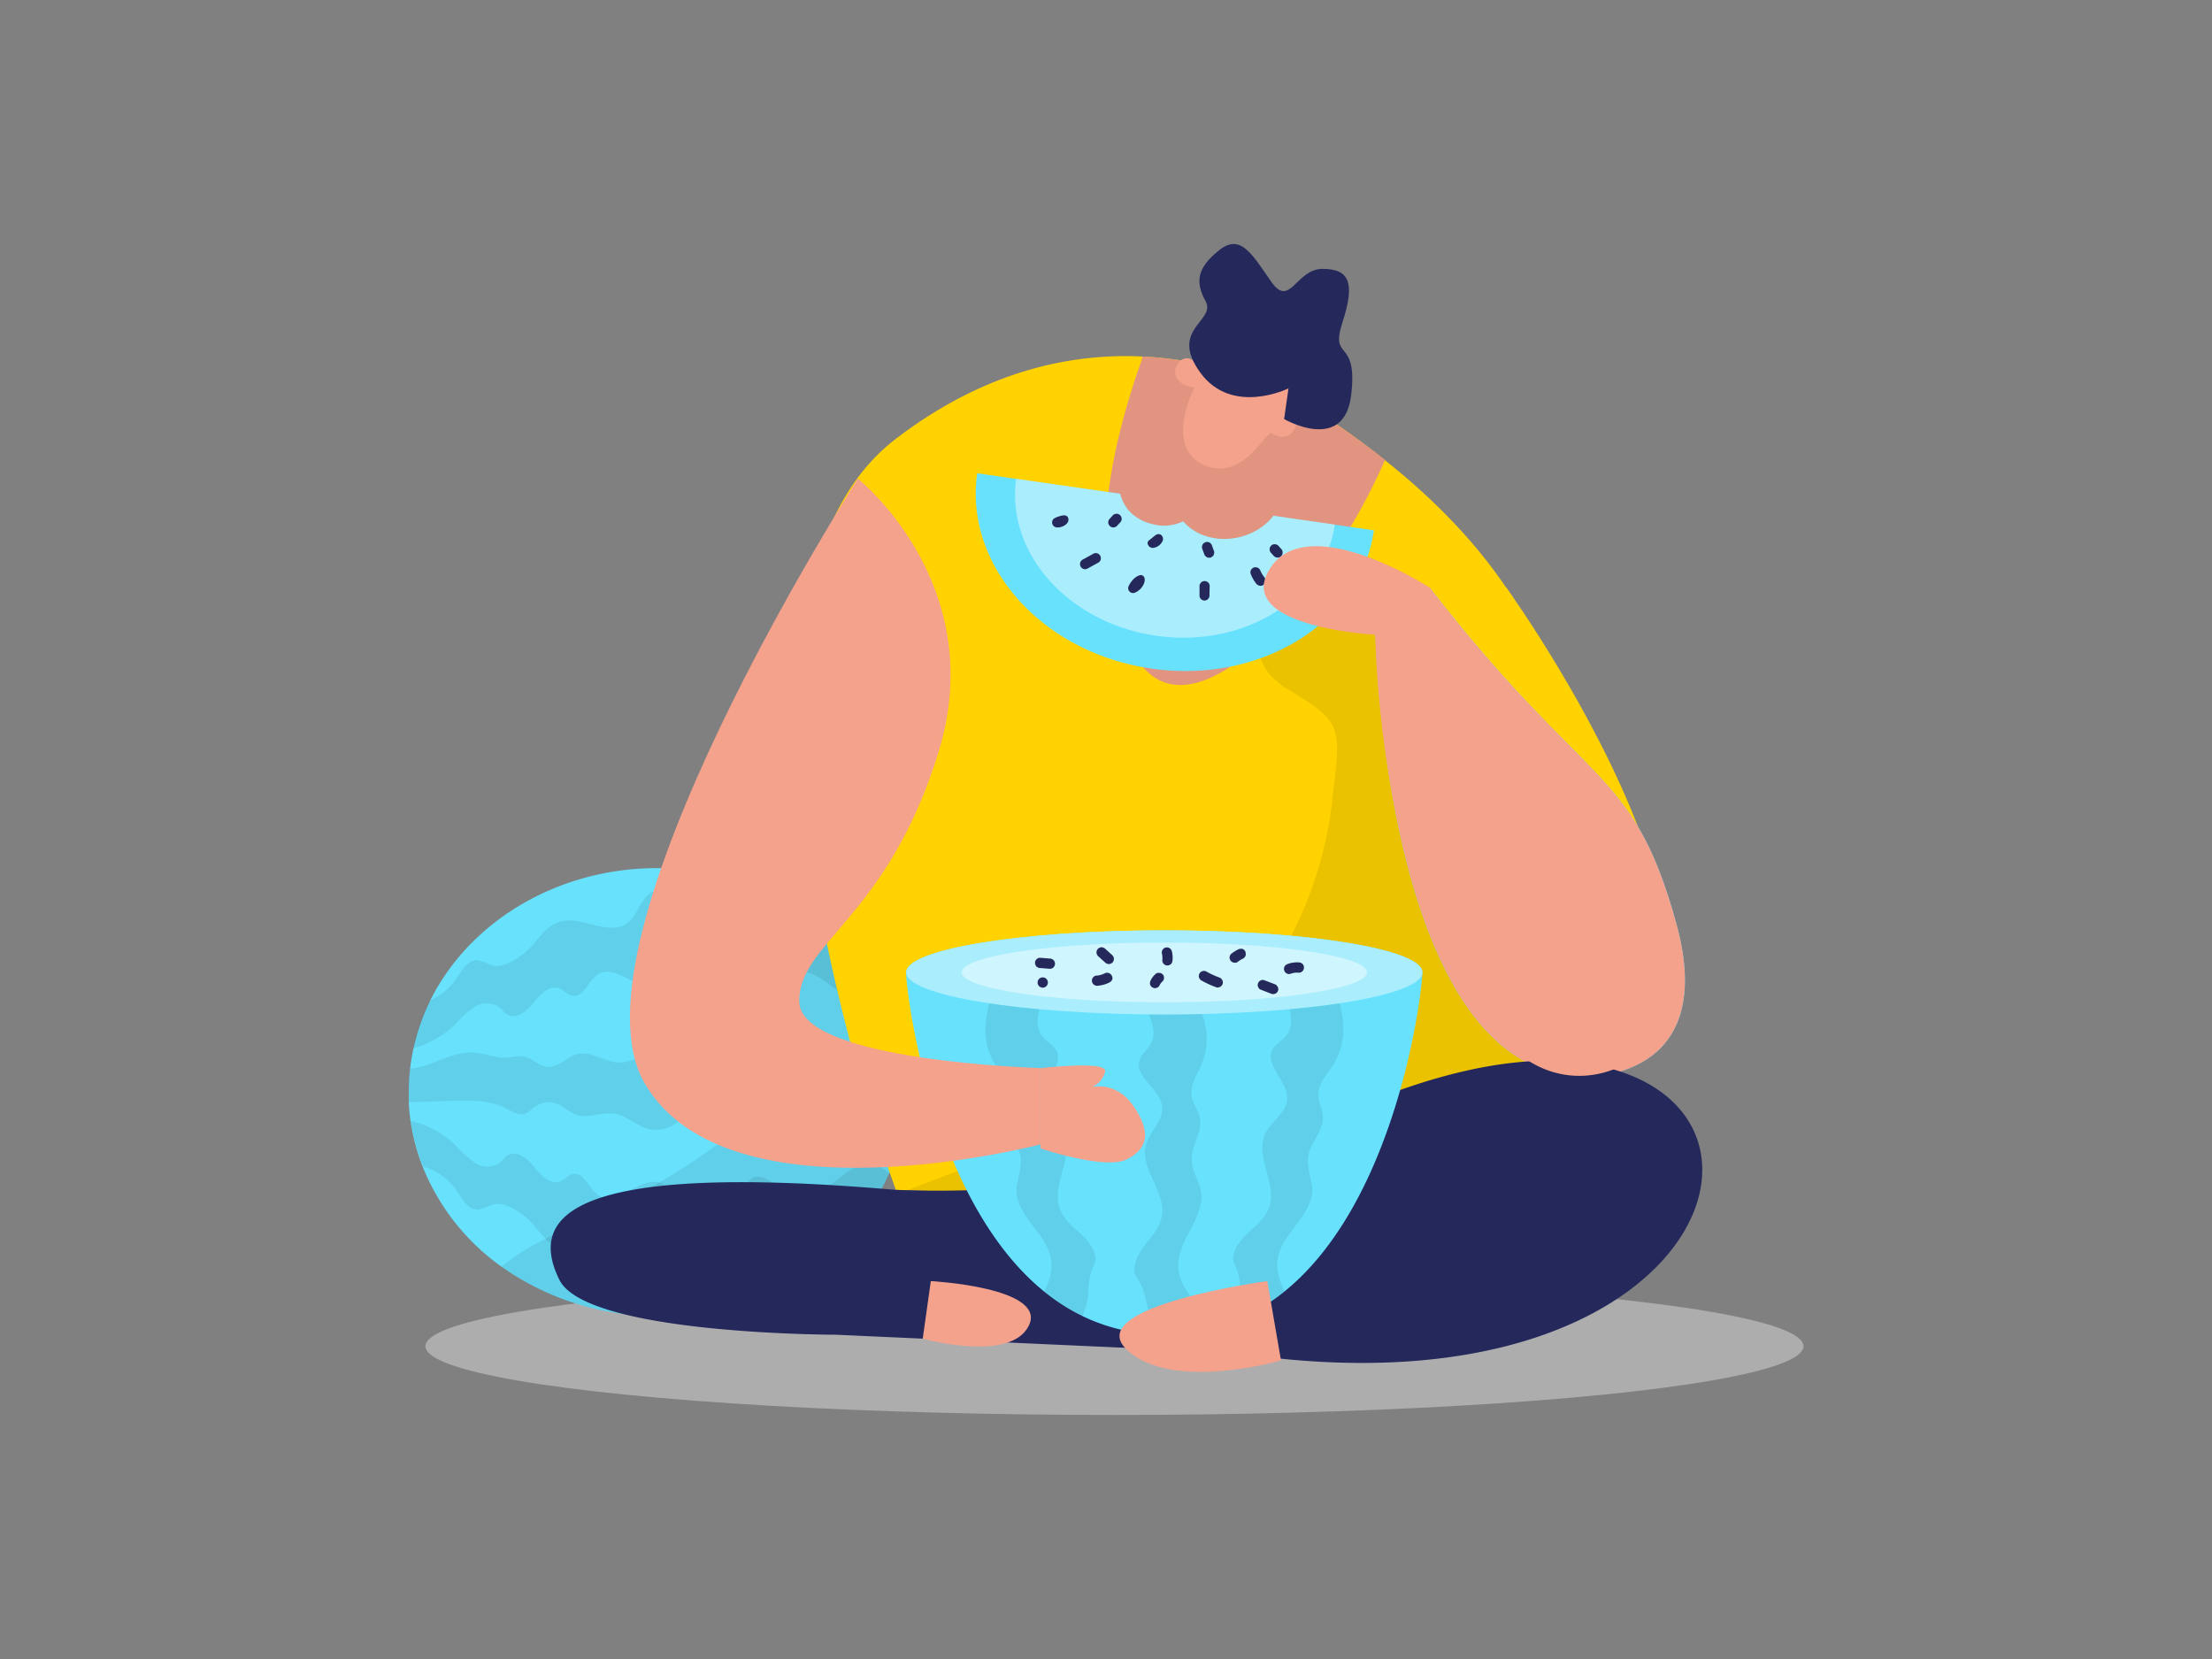 <svg id="Layer_1" data-name="Layer 1" xmlns="http://www.w3.org/2000/svg" viewBox="0 0 400 300"><rect x="0" y="0" width="400" height="300" fill="#808080" stroke="none"/><title>_</title><ellipse cx="201.53" cy="243.44" rx="124.6" ry="12.43" fill="#e6e6e6" opacity="0.45"/><path d="M163.88,197.45a36.65,36.65,0,0,1-1.11,9,37.37,37.37,0,0,1-2,5.77,40.49,40.49,0,0,1-10.92,14.61,48.78,48.78,0,0,1-59.16,2.23A40.86,40.86,0,0,1,76.44,211a37.35,37.35,0,0,1-2.2-8.27c-.16-1.12-.27-2.25-.32-3.39,0-.62,0-1.24,0-1.86a36.61,36.61,0,0,1,.24-4.21,37.15,37.15,0,0,1,.61-3.68,37.67,37.67,0,0,1,3-8.61c7-14.15,22.79-24,41.12-24,.93,0,1.86,0,2.77.08A48.42,48.42,0,0,1,139,161.19h0a43,43,0,0,1,20.89,19.61,36.79,36.79,0,0,1,4,16.65Z" fill="#68e1fd"/><path d="M159.91,180.8a6.32,6.32,0,0,1-1.32.79c-5.17,2.17-9.59-7.34-15-5.68-2.84.87-5.18,4.76-7.78,3.32a3.83,3.83,0,0,1-1.16-1.11c-.22-.28-.42-.58-.63-.86a8.37,8.37,0,0,0-11.61-1.17,11.06,11.06,0,0,1-2.9,2.33c-3.8,1.47-8.08-4.43-11.46-2.17-1.73,1.16-2.52,4.21-4.57,3.81-.88-.16-1.48-1-2.31-1.31-1.78-.69-3.49,1-4.67,2.54s-3.08,3.12-4.75,2.19c-.63-.35-1-1-1.61-1.44a4.05,4.05,0,0,0-4.42.09,18.86,18.86,0,0,0-3.47,3.16,17.41,17.41,0,0,1-7.58,4.27,37.67,37.67,0,0,1,3-8.61,11,11,0,0,0,4.71-3.78c1.07-1.55,2.17-3.63,4-3.53a12.55,12.55,0,0,1,2.59.93c2,.6,4.93-1.32,6.37-2.67,2-1.83,3.22-4.49,6-5.25,4-1.08,8.63,2.7,12,.33,1.83-1.29,2.29-3.9,4-5.28,2.13-1.67,5.24-.91,7.73.17l1,.43c2.2,1,4.52,1.92,6.8,1.29,2.05-.57,3.74-2.38,5.87-2.4H139A43,43,0,0,1,159.91,180.8Z" opacity="0.08"/><path d="M160.8,212.21a40.49,40.49,0,0,1-10.92,14.61,18.42,18.42,0,0,0-6.46,2.4c-1.43.87-2.87,2-4.54,2-2.13,0-3.82-1.83-5.87-2.4-2.62-.72-5.29.64-7.78,1.72s-5.6,1.84-7.73.17c-1.76-1.38-2.22-4-4-5.28-3.35-2.36-8,1.42-12,.33A6.29,6.29,0,0,1,98.66,224c-1.12-1.09-2-2.45-3.18-3.53-1.44-1.35-4.35-3.27-6.37-2.67a12,12,0,0,1-2.59.93c-1.88.1-3-2-4-3.52a11.07,11.07,0,0,0-6-4.25,37.35,37.35,0,0,1-2.2-8.27,17.43,17.43,0,0,1,8.06,4.4,19.16,19.16,0,0,0,3.47,3.15,4.05,4.05,0,0,0,4.42.1c.58-.44,1-1.1,1.61-1.45,1.67-.93,3.58.69,4.75,2.19s2.89,3.23,4.67,2.54c.83-.32,1.43-1.14,2.31-1.31,2-.4,2.84,2.65,4.57,3.81,3.28,2.2,7.42-3.31,11.14-2.28l.32.11a11.06,11.06,0,0,1,2.9,2.33,8.36,8.36,0,0,0,11.61-1.16,6.44,6.44,0,0,1,1.79-2c2.6-1.44,4.94,2.45,7.78,3.32,5.36,1.66,9.78-7.85,15-5.68A13,13,0,0,1,160.8,212.21Z" opacity="0.08"/><path d="M163.88,197.45a36.65,36.65,0,0,1-1.11,9c-3.35-.08-6.41-3.16-9.65-2.26a26.52,26.52,0,0,0-2.62,1.17,6.12,6.12,0,0,1-5-.21c-1-.5-1.83-1.26-2.8-1.79a7.08,7.08,0,0,0-6.46-.1c-1.13.58-2.16,1.48-3.43,1.62a3.49,3.49,0,0,1-.56,0,9.09,9.09,0,0,1-3.69-1.55,16.63,16.63,0,0,0-3.65-1.51,1.88,1.88,0,0,0-1-.08,2.48,2.48,0,0,0-1,.77,6,6,0,0,1-5.9,1.58c-2-.61-3.68-2.31-5.78-2.68-2.37-.42-4.89.94-7.15.12-1.21-.44-2.14-1.44-3.33-1.92a4.28,4.28,0,0,0-4.23.65,6.89,6.89,0,0,1-1.39,1.09c-1.21.52-2.51-.34-3.68-.94-2.91-1.5-6.35-1.44-9.63-1.34l-7.9.24c0-.62,0-1.24,0-1.86a36.61,36.61,0,0,1,.24-4.21,15,15,0,0,0,2.61-.51c2.91-.87,5.7-2.56,8.84-2.4,2.1.11,4.12,1.1,6.21.92a13.26,13.26,0,0,1,2.65-.24c1.72.22,3,1.88,4.77,1.93,1.89,0,3.28-1.83,5.11-2.31,2.72-.71,5.39,1.79,8.19,1.48,1.55-.16,3.07-1.19,4.56-.74.79.24,1.42.87,2.19,1.17,2.22.87,4.54-1.18,6.93-1.17s4.24,1.94,6.54,2.27c1.59.22,3.18-.35,4.78-.54a6.84,6.84,0,0,1,1.63,0c1.13.16,2.17.7,3.28,1a13.64,13.64,0,0,0,5.09-.13l12.83-2a5.53,5.53,0,0,1,3,.09l.21.1A37,37,0,0,1,163.88,197.45Z" opacity="0.08"/><path d="M163.88,197.45a36.65,36.65,0,0,1-1.11,9,37.37,37.37,0,0,1-2,5.77,40.49,40.49,0,0,1-10.92,14.61,48.78,48.78,0,0,1-59.16,2.23q.9-.77,1.86-1.44a47.16,47.16,0,0,1,6.08-3.6c3.27-1.66,6.69-3.06,10-4.61,3.6-1.68,7.13-3.53,10.56-5.55q4.52-2.64,8.81-5.67a40.24,40.24,0,0,0,4.19-3.3,16.75,16.75,0,0,0,3.3-4.06,16.47,16.47,0,0,0,2-7.72,31.57,31.57,0,0,0-.65-7.06,56.8,56.8,0,0,0-2.14-7.92,57.67,57.67,0,0,0-8.49-15.82,53.22,53.22,0,0,0-4.56-5.29A48.42,48.42,0,0,1,139,161.19h0a43,43,0,0,1,20.89,19.61,36.79,36.79,0,0,1,4,16.65Z" opacity="0.08"/><path d="M247,218,162,215.16s-39.26-105.75,0-135.81C178.14,67,193.77,63.86,206.56,64.47a65.15,65.15,0,0,1,30.84,9.4c4.77,3.08,9.1,6.17,13,9.31C328.71,145.36,247,218,247,218Z" fill="#ffd200"/><path d="M250.45,83.18c-10,23-33,50.39-43.91,37.29-15.12-18.2,0-54.93,0-55.7,0-.1,0-.21,0-.3a65.15,65.15,0,0,1,30.84,9.4C242.17,77,246.5,80,250.45,83.18Z" fill="#f4a28c"/><path d="M250.45,83.18c-10,23-33,50.39-43.91,37.29-15.12-18.2,0-54.93,0-55.7,0-.1,0-.21,0-.3a65.15,65.15,0,0,1,30.84,9.4C242.17,77,246.5,80,250.45,83.18Z" opacity="0.08"/><path d="M272.38,106.25c-4.49-6.22,54.22,72.49,16.65,88.3H256.16S220.82,97.2,272.38,106.25Z" fill="#ffd200"/><path d="M278.06,194.55l-15.38-63.34-4.58-9.57-11.05-12h-16.8s-7.42,8.93,2.63,15,9.66,6.6,8,20.12c0,.13,0,.27,0,.4a71.32,71.32,0,0,1-45.25,58l-31.7,12.12S276.21,258.22,278.06,194.55Z" opacity="0.08"/><path d="M232.21,75.78a60.11,60.11,0,0,0-4.76,5c-2,2.41-5.71,5.45-10.17,3.1-6.89-3.62-1-14.38-1-14.38s3.24-11.88,10.7-8C233.7,65,239.85,68.55,232.21,75.78Z" fill="#f4a28c"/><path d="M216.36,70.13s1.93-3.15-.69-5S209.8,69.43,216.36,70.13Z" fill="#f4a28c"/><path d="M228.7,77.26s1.3-3.47,4.37-2.55S233.29,82,228.7,77.26Z" fill="#f4a28c"/><path d="M232.21,75.78s10.84,6.28,12.12-4.31-3.9-6-1.58-13.15,1.31-9.69-3.57-9.7-5.88,7.26-9.34,2.27-5.54-8.73-9.38-5.64S216,50.81,218,54.44s-6.69,5.05-.95,12.94S233,70.23,233,70.23Z" fill="#24285b"/><path d="M258.53,106.25l-9.79,8.54s1.6,80,37.91,79.89c0,0,24.34.83,16.47-27.72S287,143,258.53,106.25Z" fill="#68e1fd"/><path d="M258.53,106.25l-9.79,8.54s1.6,80,37.91,79.89c0,0,24.34.83,16.47-27.72S287,143,258.53,106.25Z" fill="#f4a28c"/><path d="M163.88,215.23a197.23,197.23,0,0,0,82.23-15.4c15.82-6.57,34.6-11.23,49-5.28,30.42,12.59,6.16,62-71.88,50.07l-72.07-3.26s-45.09,0-50-9.92c-6-12.11,3.25-21.27,60.83-16.27Z" fill="#24285b"/><path d="M166.86,242.07l1.46-10.41s21,1.13,17.75,8S166.86,242.07,166.86,242.07Z" fill="#f4a28c"/><path d="M257.21,175.85c0,3.27-4.43,41.09-24.95,57.7a36.06,36.06,0,0,1-6.93,4.42,32.86,32.86,0,0,1-9.88,3,35.4,35.4,0,0,1-4.91.33c-.35,0-.7,0-1,0A33.3,33.3,0,0,1,195.77,238a35.38,35.38,0,0,1-6.92-4.42c-20.53-16.61-25-54.43-25-57.7,0-4.2,20.9-7.61,46.66-7.61S257.21,171.65,257.21,175.85Z" fill="#68e1fd"/><path d="M197.33,230c-.63,1.87-.37,3.63-.78,5.52-.19.85-.57,1.63-.78,2.48a35.38,35.38,0,0,1-6.92-4.42c.31-.87.76-1.71,1-2.6,1.79-6.33-4.76-9.29-5.93-14.58-.51-2.39,1-4.83.62-7.24s-2.73-4.52-2.67-7c0-1.41.81-2.7.83-4.11,0-2.22-1.7-3.78-2.75-5.55a11.74,11.74,0,0,1-1.76-6.39c.05-3.3,1.16-7.5,3.61-9.87,2.25-2.18,5.31-1.79,6.35,1.48,1,3.11-1.86,6.87.35,9.72.72.93,1.9,1.45,2.48,2.48,1.57,2.85-2.83,5.8-2.63,9,.15,2.54,3,4,4,6.35,1.83,4-2.11,8.76-.8,13,1,3.35,4.78,4.72,6.17,7.81C198.57,228,197.88,228.27,197.33,230Z" opacity="0.08"/><path d="M241.16,192.42c-1.06,1.77-2.78,3.33-2.76,5.55,0,1.41.8,2.7.83,4.11.06,2.53-2.27,4.53-2.66,7s1.13,4.85.61,7.24c-1.15,5.29-7.72,8.25-5.92,14.58.24.89.68,1.73,1,2.6a36.06,36.06,0,0,1-6.93,4.42c-.2-.85-.59-1.63-.77-2.48-.41-1.89-.15-3.65-.78-5.52-.56-1.7-1.24-2-.39-4,1.39-3.09,5.13-4.46,6.18-7.81,1.32-4.2-2.65-8.94-.81-13,1-2.31,3.85-3.81,4-6.35.2-3.25-4.21-6.2-2.63-9,.57-1,1.76-1.55,2.48-2.48,2.2-2.85-.63-6.61.35-9.72,1-3.27,4.09-3.66,6.35-1.48,2.44,2.37,3.57,6.57,3.61,9.87A11.82,11.82,0,0,1,241.16,192.42Z" opacity="0.08"/><path d="M217.32,192.36c-.76,1.91-2.2,3.72-1.82,5.92.24,1.37,1.23,2.54,1.47,3.91.48,2.5-1.5,4.85-1.48,7.4s1.9,4.61,1.77,7C217,222,211,226,213.78,232c.54,1.17,1.45,2.15,1.89,3.35.65,1.78.22,3.76-.22,5.61a35.4,35.4,0,0,1-4.91.33c-.35,0-.7,0-1,0a6.68,6.68,0,0,0-.39-1.35c-.35-.81-.87-1.53-1.21-2.37-.72-1.81-.74-3.59-1.64-5.31s-1.58-1.79-1-3.85c.85-3.28,4.33-5.24,4.83-8.7.61-4.37-4.05-8.4-2.9-12.66.66-2.46,3.18-4.39,2.92-6.92-.33-3.26-5.16-5.43-4.05-8.52.39-1.09,1.46-1.81,2-2.83,1.72-3.17-1.68-6.42-1.22-9.64.48-3.41,3.44-4.3,6-2.5,2.79,1.94,4.59,5.9,5.14,9.14A11.66,11.66,0,0,1,217.32,192.36Z" opacity="0.08"/><ellipse cx="210.55" cy="175.84" rx="46.67" ry="7.61" fill="#68e1fd"/><ellipse cx="210.55" cy="175.84" rx="46.67" ry="7.61" fill="#fff" opacity="0.44"/><ellipse cx="210.55" cy="175.84" rx="36.64" ry="5.4" fill="#fff" opacity="0.44"/><path d="M190.51,173.61l-.19-.14a.84.84,0,0,0-.46-.13l-1.77-.14a.91.91,0,0,0-.66.27.93.93,0,0,0-.27.65,1,1,0,0,0,.27.66l.19.14a.85.85,0,0,0,.47.13l1.77.14a.89.89,0,0,0,.65-.27.93.93,0,0,0,.27-.65A1,1,0,0,0,190.51,173.61Z" fill="#24285b"/><path d="M188.56,176.74a.93.93,0,0,0,0,1.86A.93.93,0,0,0,188.56,176.74Z" fill="#24285b"/><path d="M235.53,174.3a1,1,0,0,0-.66-.27,4.66,4.66,0,0,0-1.12.06,3.88,3.88,0,0,0-.89.23,1,1,0,0,0-.55.42.91.91,0,0,0-.09.72.93.93,0,0,0,.42.55.91.91,0,0,0,.72.09,3.47,3.47,0,0,1,.8-.2,3.37,3.37,0,0,1,.71,0,1,1,0,0,0,.66-.27,1,1,0,0,0,.27-.66A.91.91,0,0,0,235.53,174.3Z" fill="#24285b"/><path d="M231,178.38l-.14-.19a1,1,0,0,0-.41-.24l-1.89-.72a.92.92,0,0,0-1,1.36l.14.19a.93.93,0,0,0,.41.23l1.88.73a1,1,0,0,0,.72-.1.93.93,0,0,0,.42-.55A.88.88,0,0,0,231,178.38Z" fill="#24285b"/><path d="M225.16,172a.88.88,0,0,0-.55-.43l-.25,0a.93.93,0,0,0-.46.12,6.34,6.34,0,0,0-1.28.82.67.67,0,0,0-.19.3.62.62,0,0,0-.08.35.64.64,0,0,0,.08.36.67.67,0,0,0,.19.3,1,1,0,0,0,.65.27l.25,0a1,1,0,0,0,.4-.24l-.1.08a5.43,5.43,0,0,1,1-.61.6.6,0,0,0,.26-.24.67.67,0,0,0,.17-.31.77.77,0,0,0,0-.37A.6.6,0,0,0,225.16,172Z" fill="#24285b"/><path d="M211.9,172a.87.87,0,0,0-.42-.55.92.92,0,0,0-1.27.33,1,1,0,0,0-.09.71,3,3,0,0,1,.06.32,4,4,0,0,1,0,.85.64.64,0,0,0,.08.36.7.7,0,0,0,.19.3.93.93,0,0,0,.65.27,1,1,0,0,0,.66-.27l.14-.19a1,1,0,0,0,.13-.47A4.67,4.67,0,0,0,211.9,172Z" fill="#24285b"/><path d="M201.16,172.75l-1.3-1.18a1,1,0,0,0-.66-.27.62.62,0,0,0-.35.08.6.6,0,0,0-.3.19.93.93,0,0,0,0,1.31l1.3,1.18a1,1,0,0,0,.65.27.64.64,0,0,0,.36-.08.8.8,0,0,0,.3-.19.93.93,0,0,0,0-1.31Z" fill="#24285b"/><path d="M201,176.36a.94.94,0,0,0-1.26-.34l-.18.09a4.81,4.81,0,0,1-1,.29h-.18a1,1,0,0,0-.66.28.93.93,0,0,0-.27.65.94.94,0,0,0,.93.93,5.66,5.66,0,0,0,2.34-.65,1,1,0,0,0,.43-.55A.93.93,0,0,0,201,176.36Z" fill="#24285b"/><path d="M210.44,176.49a.69.69,0,0,0-.2-.3.91.91,0,0,0-.65-.27l-.25,0a1,1,0,0,0-.41.24,4,4,0,0,0-.55.61,2.7,2.7,0,0,0-.3.52.72.72,0,0,0-.11.35.63.63,0,0,0,0,.36.69.69,0,0,0,.16.32.75.75,0,0,0,.26.24l.22.09a.85.85,0,0,0,.5,0l.22-.09a1,1,0,0,0,.33-.33,2.51,2.51,0,0,1,.26-.45,2.94,2.94,0,0,1,.3-.31.75.75,0,0,0,.2-.3.73.73,0,0,0,.07-.36A.71.71,0,0,0,210.44,176.49Z" fill="#24285b"/><path d="M221,177.18a1,1,0,0,0-.55-.43l-.67-.26a17,17,0,0,1-1.6-.79.92.92,0,1,0-.94,1.59,17.14,17.14,0,0,0,2.72,1.25.95.95,0,0,0,1.14-.65A.93.93,0,0,0,221,177.18Z" fill="#24285b"/><path d="M229.17,231.66S195.6,236.19,203.7,244s27.94,2,27.94,2Z" fill="#f4a28c"/><path d="M155.13,86.55s-53.65,83.56-38.53,109.39,71.55,11,71.55,11v-13.8s-43.3-1.21-43.61-11.92,16-15.14,25.23-45.41S155.13,86.55,155.13,86.55Z" fill="#f4a28c"/><path d="M188.15,193.17s12-1.44,11.7.57a4,4,0,0,1-2.41,2.83s4.47-1.16,7.61,3.55,2.53,7.63-1.37,9.55-15.53-2-15.53-2Z" fill="#f4a28c"/><path d="M230.28,93.27l0,0c-3.85,5-12.2,5.77-16.34,1,0,0-.1.07-.16.09a8,8,0,0,1-5.46.4,8.11,8.11,0,0,1-4.24-2.47,7.35,7.35,0,0,1-1.51-3l-25.86-3.71c-2.4,16.66,11.72,32.48,31.53,35.32s37.81-8.36,40.2-25Z" fill="#68e1fd"/><path d="M230.28,93.27l0,0c-3.85,5-12.2,5.77-16.34,1,0,0-.1.07-.16.09a8,8,0,0,1-5.46.4,8.11,8.11,0,0,1-4.24-2.47,7.35,7.35,0,0,1-1.51-3l-18.8-2.7c-1.92,13.38,9.42,26.09,25.32,28.37s30.36-6.72,32.28-20.1Z" fill="#fff" opacity="0.44"/><path d="M228.64,104.39a7,7,0,0,1-.49-.72,5,5,0,0,1-.25-.52.92.92,0,0,0-.49-.5.66.66,0,0,0-.36-.07.74.74,0,0,0-.36.06,1,1,0,0,0-.5.49.94.94,0,0,0,0,.72,8.53,8.53,0,0,0,.49,1,8,8,0,0,0,.49.7,1,1,0,0,0,.61.36.74.74,0,0,0,.36,0,.63.63,0,0,0,.32-.15.88.88,0,0,0,.36-.61A.91.91,0,0,0,228.64,104.39Z" fill="#24285b"/><path d="M218.75,105.89a.9.9,0,0,0-.34-.61.94.94,0,0,0-.7-.2.91.91,0,0,0-.6.35l-.13.2a1,1,0,0,0-.07.49c0,.56,0,1.11,0,1.67a.91.91,0,0,0,1,.8,1,1,0,0,0,.61-.34l.12-.21a.88.88,0,0,0,.07-.48Z" fill="#24285b"/><path d="M207,104.83c0-.5-.28-.92-.93-.81a3,3,0,0,0-1.26.88,4.15,4.15,0,0,0-.67,1,.88.88,0,0,0,1.14,1.25,3,3,0,0,0,1.61-1.71A1.76,1.76,0,0,0,207,104.83Z" fill="#24285b"/><path d="M199,100.59a1,1,0,0,0-.49-.5.94.94,0,0,0-.72,0l-1.92,1.06a.75.75,0,0,0-.29.2.66.66,0,0,0-.21.29,1,1,0,0,0,0,.72,1,1,0,0,0,.49.5.9.9,0,0,0,.72,0l1.92-1.06a.66.66,0,0,0,.29-.2.68.68,0,0,0,.21-.29A.94.94,0,0,0,199,100.59Z" fill="#24285b"/><path d="M193.2,93.81c-.16-.89-1.2-.62-1.8-.39a3.25,3.25,0,0,0-.81.35.9.9,0,0,0,.54,1.6C191.94,95.47,193.38,94.79,193.2,93.81Z" fill="#24285b"/><path d="M210.23,97.09a.79.79,0,0,0-1-.46,1.65,1.65,0,0,0-.51.33l-.85.68a1.34,1.34,0,0,0-.27.26.63.63,0,0,0,0,.61,1,1,0,0,0,.28.37l.21.12a.83.83,0,0,0,.49.07,1.83,1.83,0,0,0,.52-.15,2,2,0,0,0,.47-.27,2.19,2.19,0,0,0,.67-.84.68.68,0,0,0,.07-.37A.7.7,0,0,0,210.23,97.09Z" fill="#24285b"/><path d="M219.5,99.58l-.36-1a.75.75,0,0,0-.2-.29.61.61,0,0,0-.29-.21.66.66,0,0,0-.36-.07.74.74,0,0,0-.36.06l-.21.12a.89.89,0,0,0-.29.37l-.07.24a1,1,0,0,0,.06.48l.37,1a.72.72,0,0,0,.2.29.78.78,0,0,0,.29.21.86.86,0,0,0,.36.07.76.76,0,0,0,.36-.06l.2-.12a1,1,0,0,0,.3-.37l.06-.24A.79.79,0,0,0,219.5,99.58Z" fill="#24285b"/><path d="M231.93,99.78a.9.9,0,0,0-.18-.44l-.5-.56a.78.78,0,0,0-.27-.24.94.94,0,0,0-.71-.1.72.72,0,0,0-.32.15l-.17.17a1,1,0,0,0-.19.44v.25a.9.9,0,0,0,.18.44l.5.56a.67.67,0,0,0,.27.23.67.67,0,0,0,.34.13.77.77,0,0,0,.37,0,.83.83,0,0,0,.32-.14l.17-.17a1,1,0,0,0,.19-.44Z" fill="#24285b"/><path d="M202.82,93.71a.76.76,0,0,0-.11-.34.67.67,0,0,0-.23-.27l-.2-.12a.92.92,0,0,0-.49-.07l-.23.06a.88.88,0,0,0-.38.28l-.57.63a.58.58,0,0,0-.16.32.8.8,0,0,0,.08.7.85.85,0,0,0,.22.28l.21.12a.92.92,0,0,0,.49.07l.23-.06a.93.93,0,0,0,.37-.28l.58-.63a.65.65,0,0,0,.16-.32A.66.66,0,0,0,202.82,93.71Z" fill="#24285b"/><path d="M276.1,191.63c12.55,8.34,29.17-2.39,26.79-17.27a35.81,35.81,0,0,0-6.23-14.83c-13.87-19.9-38.13-53.28-38.13-53.28s-21.9-14.16-28.83-3.51,19,12.05,19,12.05S249.26,173.8,276.1,191.63Z" fill="#f4a28c"/></svg>